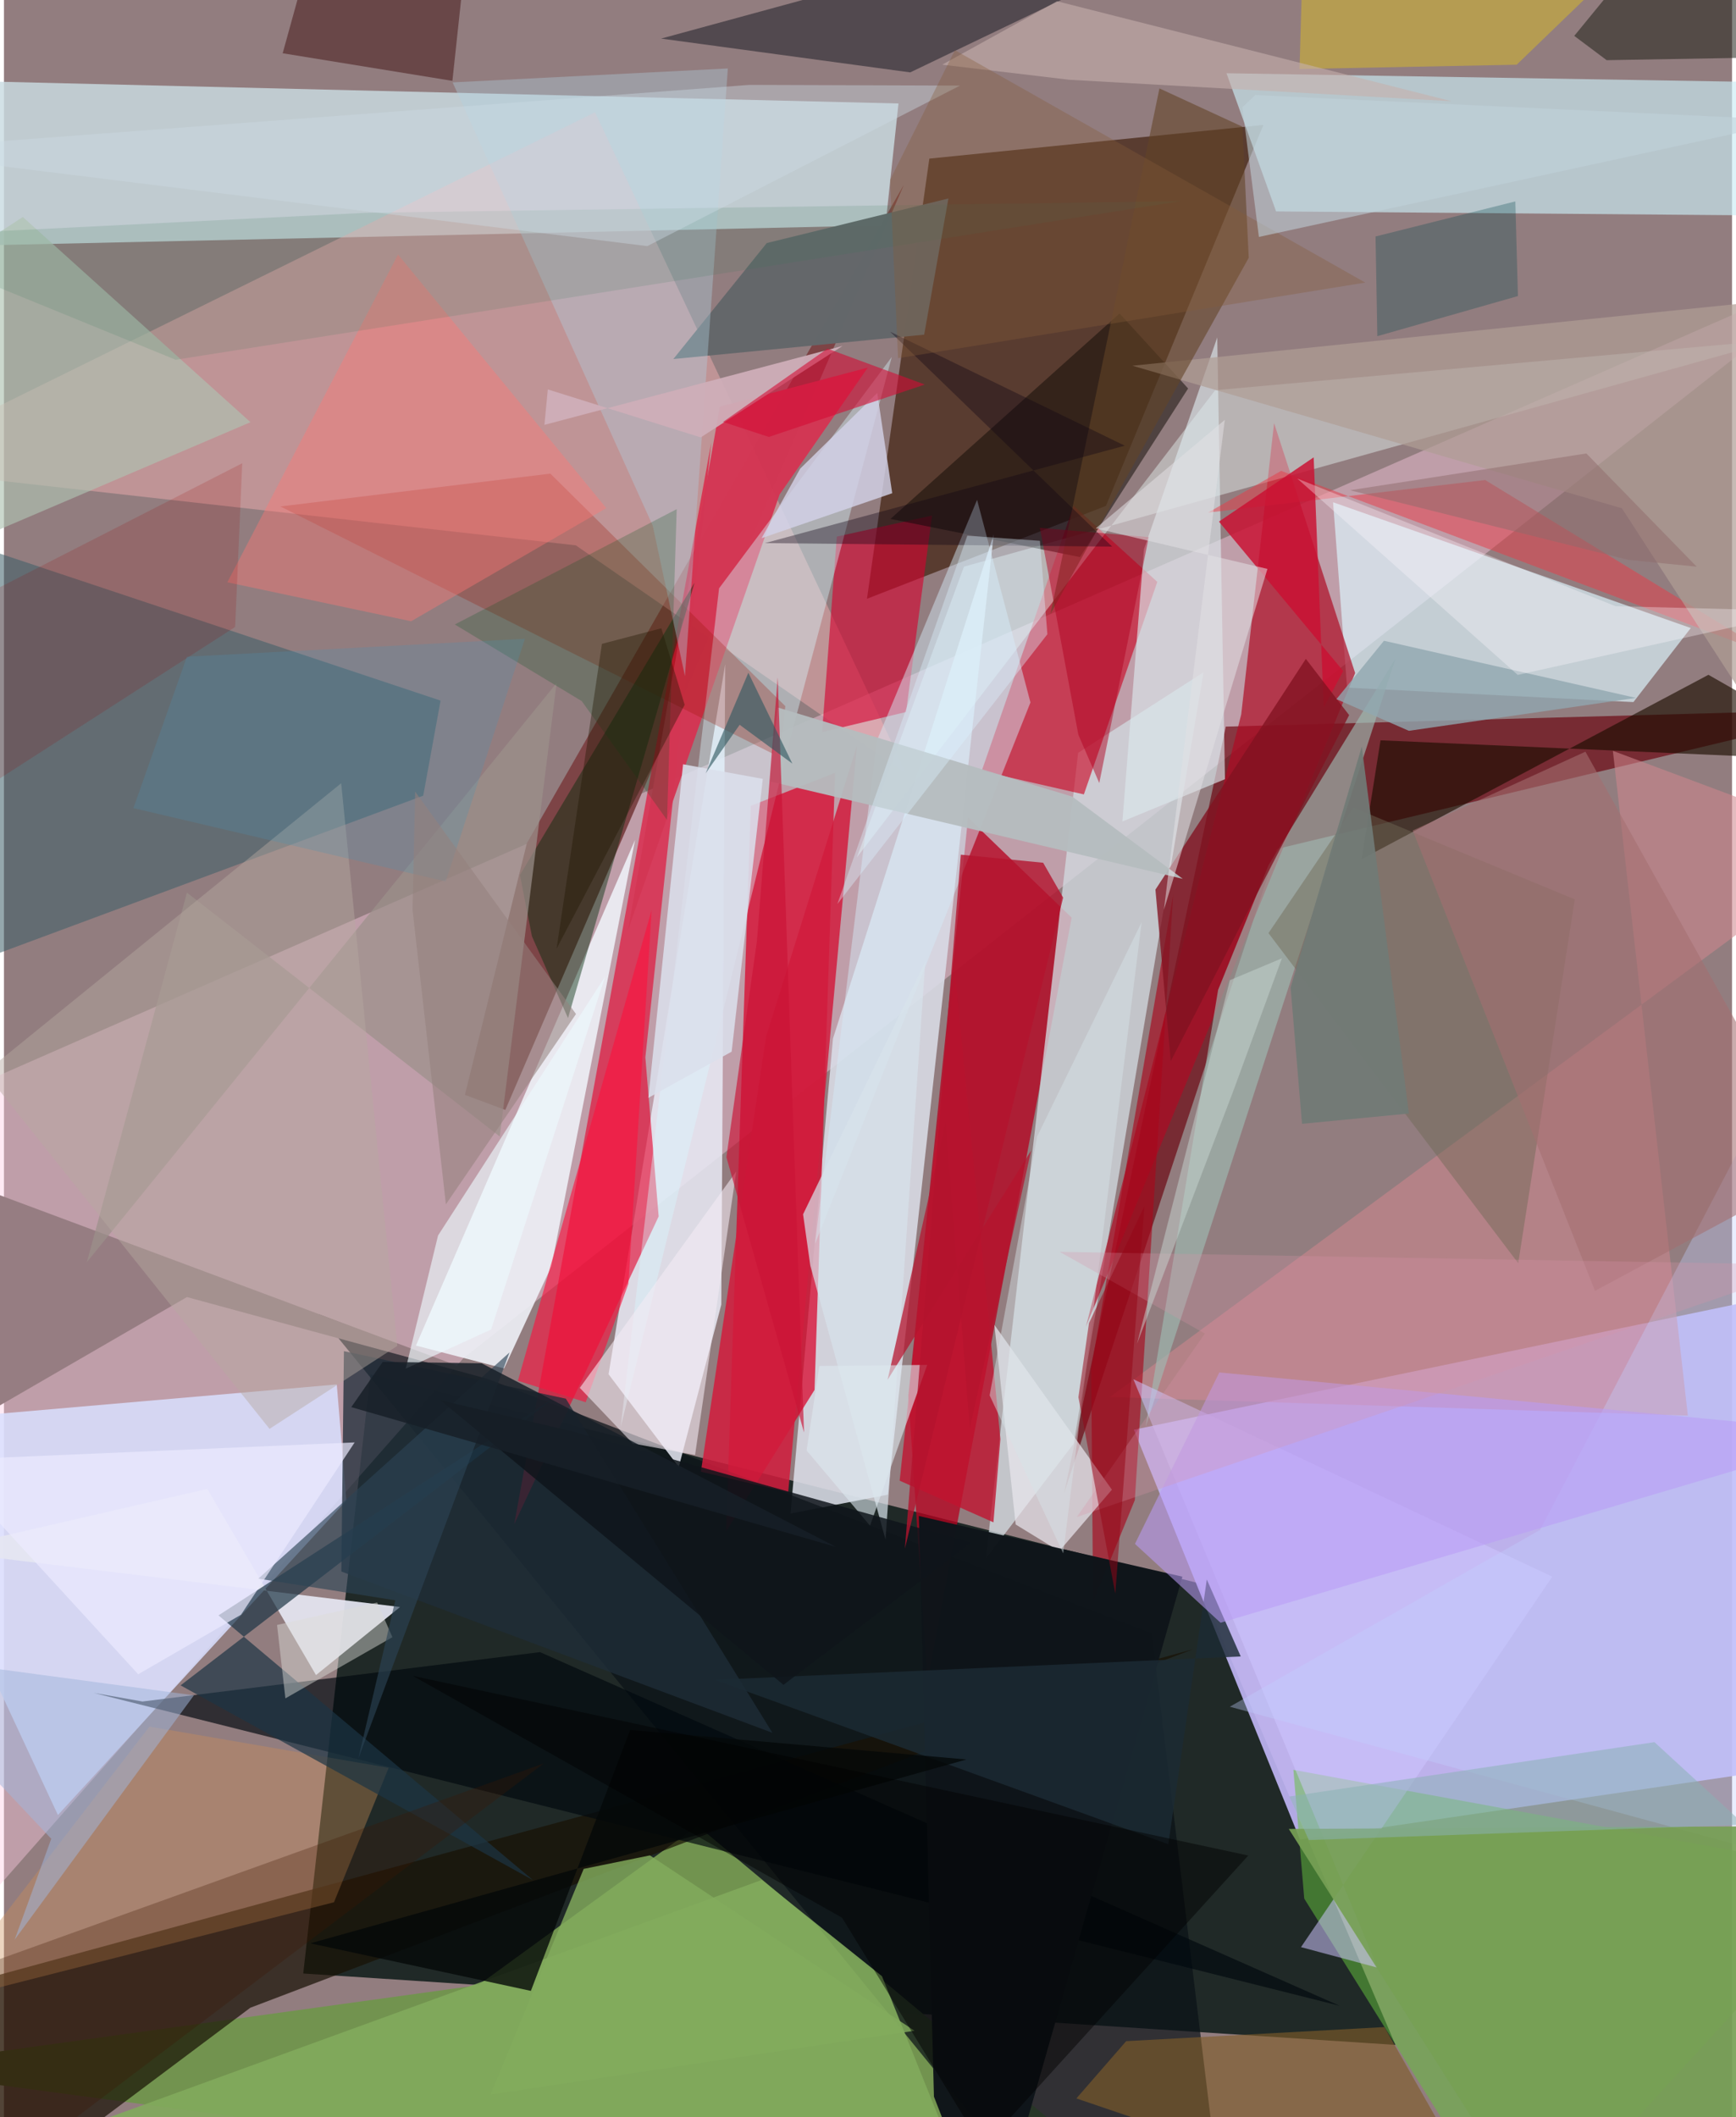 <svg xmlns="http://www.w3.org/2000/svg" width="228" height="278" viewBox="0 0 836 1024"><path fill="#927d7f" d="M0 0h836v1024H0z"/><path fill="#192422" fill-opacity=".937" d="M177.302 664.692l400.614 101.043 95.252 223.311-528.38-34.53z"/><path fill="#c2b7f7" fill-opacity=".902" d="M626.96 889.698l219.07-32.102-1.815-228.098-297.61 62.017z"/><path fill="#ffcce5" fill-opacity=".416" d="M222.195 656.97L-48.82 964.885l22.056-434.056L898 125.201z"/><path fill="#c9dce2" fill-opacity=".824" d="M-62 38.09l40.797 80.841 447.659-9.956 6.293-58.925z"/><path fill="#452614" fill-opacity=".733" d="M447.683 76.712l161.6-16.283-76.172 184.238-115.6 44.93z"/><path fill="#729450" fill-opacity=".996" d="M335.534 883.025L578.77 1086-62 1000.489l291.47-40.316z"/><path fill="#d9dfff" fill-opacity=".851" d="M-62 688.93l88.1 188.942 139.541-152.085-4.635-56.175z"/><path fill="#69010c" fill-opacity=".655" d="M591.088 351.44l-78.245 370.82 102.934-311.65 282.186-67.65z"/><path fill="#d9dde7" fill-opacity=".878" d="M478.83 258.4l-77.78 243.92-20.54 229.736 47.059-9.135z"/><path fill="#d90027" fill-opacity=".722" d="M402.077 373.801l-40.786 15.937-11.92 350.956 42.76-68.429z"/><path fill="#0a1117" fill-opacity=".714" d="M589.884 1074.976L555.22 790.007l-402.863-154.36 326.123 400.245z"/><path fill="#b5011f" fill-opacity=".761" d="M466.407 395.493l50.134 48.347-69.753 369.03-9.273-137.835z"/><path fill="#cbedf4" fill-opacity=".655" d="M850.518 39.704l-259.085-4.276 23.994 66.829 275.762 2.277z"/><path fill="#d1d8df" fill-opacity=".784" d="M580.32 325.18l-60.67 38.942-44.67 389.78 42.49-55.631z"/><path fill="#191105" fill-opacity=".71" d="M-5.987 1064.86l125.182-93.792 456.052-173.38L-62 971.43z"/><path fill="#e8eaf5" fill-opacity=".851" d="M326.463 709.542l-33.975-44.87 56.433-343.509-1.893 309.841z"/><path fill="#7d4446" fill-opacity=".988" d="M242.554 536.836l-19.546-7.289 29.948-121.7 182.38-318.429z"/><path fill="#ffb4b8" fill-opacity=".416" d="M-62 225.762l347.943-171.45 150.7 320.06-159.998-110.61z"/><path fill="#e5012b" fill-opacity=".612" d="M342.144 214.153l-31.855 297.275 6.437 76.91-69.867 148.837z"/><path fill="#ddf6ff" fill-opacity=".667" d="M642.99 242.92l6.759 89.66 138.54 6.99 27.754-35.815z"/><path fill="#ae0b23" fill-opacity=".69" d="M614.456 204.676L598.552 345.55l-75.127 296.132L653.663 325.53z"/><path fill="#cb0220" fill-opacity=".612" d="M557.957 281.43l-35.523 102.795-49.448-11.294 44.501-128.297z"/><path fill="#eef0f7" fill-opacity=".898" d="M305.322 406.204L199.298 650.8l42.651 11.077 22.9-49.426z"/><path fill="#64c13e" fill-opacity=".514" d="M623.797 856.017L898 906.317 733.872 1086 629.047 918.298z"/><path fill="#ebfcfa" fill-opacity=".42" d="M857.686 164.374L585.955 188.72 412.586 414.714l51.85-140.636z"/><path fill="#3d6068" fill-opacity=".549" d="M-62 483.098l264.83-98.254 8.388-45.973L-62 247.734z"/><path fill="#01080e" fill-opacity=".671" d="M43.452 818.797l23.56 4.161 192.304-23.878L646.1 970.1z"/><path fill="#e5e6f2" fill-opacity=".925" d="M191.626 777.257l-40.67 32.916-52.589-90.034-130.004 29.943z"/><path fill="#ce868e" fill-opacity=".561" d="M814.615 684.693l-279.617-8.988L898 407.86l-119.644-44.7z"/><path fill="#d3022f" fill-opacity=".62" d="M402.916 259.536l46.066-10.184-12.568 95.018-40.62 9.72z"/><path fill="#d33654" fill-opacity=".98" d="M417.917 177.788l-71.618 18.937-44.357 253.062 73.303-210.626z"/><path fill="#9fbbb4" fill-opacity=".635" d="M611.865 418.298l61.381-99.933-120.955 371.75 35.08-211.336z"/><path fill="#21202a" fill-opacity=".561" d="M317.914 18.662L613.784-62h26.86l-202.23 97.014z"/><path fill="#d8f7ff" fill-opacity=".408" d="M429.493 172.674l-83.538 111.868-47.6 405.65L379.7 359.828z"/><path fill="#dce7ed" fill-opacity=".647" d="M541.074 397.314l49.616-20.434-3.734-213.68-35.448 102.451z"/><path fill="#967d82" d="M243.17 669.429L-62 555.712v158.791l150.527-87.157z"/><path fill="#130c07" fill-opacity=".518" d="M428.862 250.98l91.684 18.468 52.32-81.557-33.158-36.26z"/><path fill="#1f2d38" fill-opacity=".765" d="M371.77 838.112l-99.949-161.623-107.359-22.983-1.247 106.585z"/><path fill="#a7071b" fill-opacity=".639" d="M526.873 774.867l-.878-113.046 39.658-229.168-18.573 292.898z"/><path fill="#991200" fill-opacity=".259" d="M375.307 366.231l2.692-24.7L264.32 229.08l-130.562 15.879z"/><path fill="#1c0d01" fill-opacity=".643" d="M824.573 326.381L656.84 415.51l9.11-57.455 232.05 10.2z"/><path fill="#d3eaf7" fill-opacity=".478" d="M496.59 339.758l-25.817-98.009-48.55 116.597-29.88 243.333z"/><path fill="#002b0a" fill-opacity=".443" d="M334.069 281.844l-84.452 141.39 5.812 29.609 17.448 39.573z"/><path fill="#e8e6ec" fill-opacity=".718" d="M536.008 720.516l-25.515 29.737-21.057-12.91-10.282-96.513z"/><path fill="#0f151a" fill-opacity=".984" d="M442.592 733.229l127.491 29.35L477.826 1086l-27.927-71.938z"/><path fill="#63676a" fill-opacity=".988" d="M456.914 95.98l-11.735 65.895-121.358 11.782 45.197-56.092z"/><path fill="#81aa5c" fill-opacity=".914" d="M-62 1065.152l532.66 4.903-45.902-114.235-58.174-46.553z"/><path fill="#4f2325" fill-opacity=".604" d="M227.788-62l-68.983 1.06-23.97 86.7 82.11 13.354z"/><path fill="#cb8f57" fill-opacity=".373" d="M70.398 835.097L186.11 855.03l-26.451 65.028-192.487 48.932z"/><path fill="#9c908b" fill-opacity=".714" d="M88.516 431.72l151.336 117.977 27.504-219.355L40.116 610.47z"/><path fill="#aec2b2" fill-opacity=".647" d="M-58.82 280.293L-62 151.445 9.127 104.95l110.13 99.252z"/><path fill="#7f5d2a" fill-opacity=".631" d="M542.902 987.232l-24.087 27.703L727.825 1086l-59.984-105.575z"/><path fill="#1c3544" fill-opacity=".694" d="M103.784 781.299L266.76 675.704 85.449 815.152l170.48 94.202z"/><path fill="#ff7675" fill-opacity=".408" d="M196.976 300.487l-88.897-18.851 82.558-158.542 100.75 122.666z"/><path fill="#cec5ff" fill-opacity=".533" d="M546.38 667.088l118.088 284.59-36.999-9.912 121.572-179.178z"/><path fill="#e53e4a" fill-opacity=".518" d="M582.502 247.913l134.067-15.741 139.694 85.262-238.41-89.692z"/><path fill="#b1d0e0" fill-opacity=".376" d="M313.857 254.258l15.59 72.792 20.744-293.933-133.133 6.74z"/><path fill="#22231a" fill-opacity=".549" d="M759.663 17.36L824.676-62 898 26.993l-122.66 2.113z"/><path fill="#d11c3d" fill-opacity=".855" d="M368.676 501.396l43.945-140.608-33.225 360.946-42.237-9.921z"/><path fill="#ca1133" fill-opacity=".835" d="M587.77 252.276l60.123 72.258-9.416 17.728-4.871-121.054z"/><path fill="#811221" fill-opacity=".78" d="M564.45 513.29l-7.397-83.005 72.766-111.609 20.943 27.204z"/><path fill="#af9d95" fill-opacity=".706" d="M898 423.928V140.962l-352.086 35.927 236.813 68.955z"/><path fill="#d2d1e7" fill-opacity=".816" d="M366.507 260.305l18.684-33.64 37.29-36.609 7.238 48.502z"/><path fill="#f5d600" fill-opacity=".357" d="M731.804 31.3l96.69-93.3-199.197 7.962-2.53 87.407z"/><path fill="#c11430" fill-opacity=".788" d="M459.965 469.041l22.081 227.032-3.36 40.23-45.369-20.144z"/><path fill="#6e6855" fill-opacity=".463" d="M759.94 434.98l-27.38 175.99-120.823-159.66 41.145-60.675z"/><path fill="#fa123e" fill-opacity=".624" d="M248.638 667.834l64.688-227.685-11.243 180.766-20.648 57.31z"/><path fill="#1c2a34" fill-opacity=".808" d="M343.943 812.474L598.32 801.17l-16.413-37.217-18.632 128.048z"/><path fill="#040808" fill-opacity=".792" d="M148.214 939.922l317.446-88.926-162.72-14.277-48.027 126.204z"/><path fill="#634327" fill-opacity=".58" d="M602.193 124.684l-3.07-63.411-40.13-18.516-52.732 254.209z"/><path fill="#f4ecf5" fill-opacity=".576" d="M278.576 671.254l25.623 26.92 30.147 5.546 19.91-137.122z"/><path fill="#b5bcbe" fill-opacity=".949" d="M370.526 377.926l3.768-35.75 142.516 43.112 53.46 39.772z"/><path fill="#c0cefe" fill-opacity=".353" d="M884.263 470.165L898 908.451l-304.966-82.97 150.101-85.539z"/><path fill="#c6b0ad" fill-opacity=".596" d="M453.914 31.28L509.445.603l190.833 48.364L515.394 38.58z"/><path fill="#a0b5db" fill-opacity=".518" d="M91.896 819.971L5.166 938.158l17.72-48.812L-62 799.324z"/><path fill="#b99bf6" fill-opacity=".561" d="M587.957 663.809l-40.821 82.914 41.423 38.144L898 693.257z"/><path fill="#77a055" fill-opacity=".918" d="M850.63 883.295l12.041 155.762L749.18 1086 621.566 884.594z"/><path fill="#357b55" fill-opacity=".153" d="M-62 114.754l145.056 59.253L569.44 97.26l-394.52 5.675z"/><path fill="#d7e2eb" fill-opacity=".706" d="M445.712 465.116l-19.23 279.536-36.394-132.514-3.504-24.818z"/><path fill="#af001f" fill-opacity=".486" d="M529.879 378.731l-10.117-23.382-18.619-100.044 52.678 4.49z"/><path fill="#ceaeb8" fill-opacity=".949" d="M337.073 211.557l-73.969-23.214-1.647 17.153 144.215-38.166z"/><path fill="#d30d35" fill-opacity=".592" d="M370.022 211.333l75.452-25.343-47.093-17.37-50.523 35.45z"/><path fill="#91a7b0" fill-opacity=".796" d="M644.61 338.163l22.993-28.25 121.922 27.64-109.878 15.916z"/><path fill="#b6a9a0" fill-opacity=".451" d="M-9.168 518.716l137.645 172.38 61.824-40.13-27.16-272.139z"/><path fill="#dbdfec" fill-opacity=".863" d="M367.106 376.712l-38.574-7.06-16.795 161.332 40.3-22.33z"/><path fill="#00484a" fill-opacity=".286" d="M663.53 114.379l67.632-16.97 1.256 45.783-68.017 19.405z"/><path fill="#00521f" fill-opacity=".224" d="M320.775 396.586l-41.262-57.48-61.41-37.074 107.352-55.776z"/><path fill="#82ab5d" fill-opacity=".824" d="M235.391 1013.072l205.125-30.87-128.023-84.821-32.036 6.538z"/><path fill="#ddddd7" fill-opacity=".459" d="M180.54 775.057l7.388 16.79-51.775 29.594-4.041-35.506z"/><path fill="#0f0414" fill-opacity=".369" d="M536.113 264.38L428.668 160.415l113.568 55.158-174.105 47.115z"/><path fill="#3f1600" fill-opacity=".282" d="M-62 969.081l323.166-116.176L-2.743 1052.67l-56.543-184.72z"/><path fill="#e2dfe3" fill-opacity=".545" d="M611.236 275.163l-83.081-19.614 62.443-52.458-29.451 236.964z"/><path fill="#990003" fill-opacity=".157" d="M111.846 303.244L-44.41 403.781-62 314.711l177.274-90.651z"/><path fill="#8bb1b4" fill-opacity=".529" d="M841.974 882.542l-43.51-39.93-176.62 26.303 9.416 21.046z"/><path fill="#cddce5" fill-opacity=".412" d="M-62 72.828l422.671-31.765 101.84.343-151.293 77.63z"/><path fill="#dbf3ff" fill-opacity=".384" d="M403.184 437.225l101.6-130.467-3.622-45.177-35.12-2.495z"/><path fill="#4c95b2" fill-opacity=".247" d="M213.697 426.341l38.334-117.395-163.536 8.692L62.63 390.85z"/><path fill="#b6142d" fill-opacity=".733" d="M496.91 556.503l-69.44 110.864 28.066-124.751 11.702 148.234z"/><path fill="#2b4455" fill-opacity=".627" d="M171.485 850.388l73.098-196.27-121.51 109.415 66.249 10.481z"/><path fill="#ca1336" fill-opacity=".659" d="M374.319 327.663l12.729 365.16-37.55-133.11 14.768-104.51z"/><path fill="#a46f70" fill-opacity=".58" d="M681.512 401.687l88.192 222.652 108.254-58.257L765.07 363.564z"/><path fill="#ecf8fd" fill-opacity=".635" d="M235.663 643.047l55.185-170.767-80.855 125.299-15.62 64.393z"/><path fill="#d5e4e8" fill-opacity=".463" d="M499.832 549.662l50.541-103.636-37.943 305.256-35.582-76.393z"/><path fill="#d992a8" fill-opacity=".275" d="M518.991 733.752L580.976 645l-70.28-39.528 365.47 6.315z"/><path fill="#707a76" fill-opacity=".925" d="M627.966 543.554l51.708-4.98-22.787-177.523-34.453 116.58z"/><path fill="#865d39" fill-opacity=".341" d="M460.043 24.262l198.52 112.417-226.018 36.578-3.858-86.293z"/><path fill="#000202" fill-opacity=".459" d="M405.468 927.527L197.784 810.559l404.188 86.894-128.394 141.437z"/><path fill="#dde8ee" fill-opacity=".612" d="M388.288 701.542l30.702 36.376 27.653-77.76-52.187.524z"/><path fill="#fff9fe" fill-opacity=".322" d="M871.301 295.536l-91.677-2.336-153.962-61.752L732.32 326.43z"/><path fill="#221600" fill-opacity=".38" d="M267.343 458.848l21.946-147.446 28.732-7.526 11.287 37.025z"/><path fill="#305861" fill-opacity=".624" d="M360.12 325.38l21.29 43.96-25.502-18.774-16.439 23.465z"/><path fill="#ecebff" fill-opacity=".69" d="M-30.085 706.221l199.751-8.583-54.976 83.337-49.749 28.806z"/><path fill="#c7d6d2" fill-opacity=".498" d="M594.866 527.263l-46.718 122.662 44.915-175.84 25.167-10.584z"/><path fill="#950417" fill-opacity=".518" d="M551.694 583.435L537.64 770.79l-17.852-95.001 5.126-35.905z"/><path fill="#0f151b" fill-opacity=".843" d="M467.928 746.07l-191.525-53.389-65.18-15.414 165.883 137.63z"/><path fill="#8e6c6c" fill-opacity=".506" d="M651.202 237.117l134.619 33.672 33.075 3.295-53.367-54.763z"/><path fill="#95817d" fill-opacity=".561" d="M276.74 490.454l-77.808-107.576-1.279 57.183L213.8 582.495z"/><path fill="#171f28" fill-opacity=".843" d="M231.08 659.385l-47.852-.686-15.199 21.885 234.39 67.574z"/><path fill="#c1d3db" fill-opacity=".557" d="M605.347 45.994l261.421 12.174-259.662 56.426-7.998-62.699z"/><path fill="#b4142e" fill-opacity=".796" d="M512.398 434.129l-76.553 314.864 27.05-335.62 39.837 3.904z"/></svg>